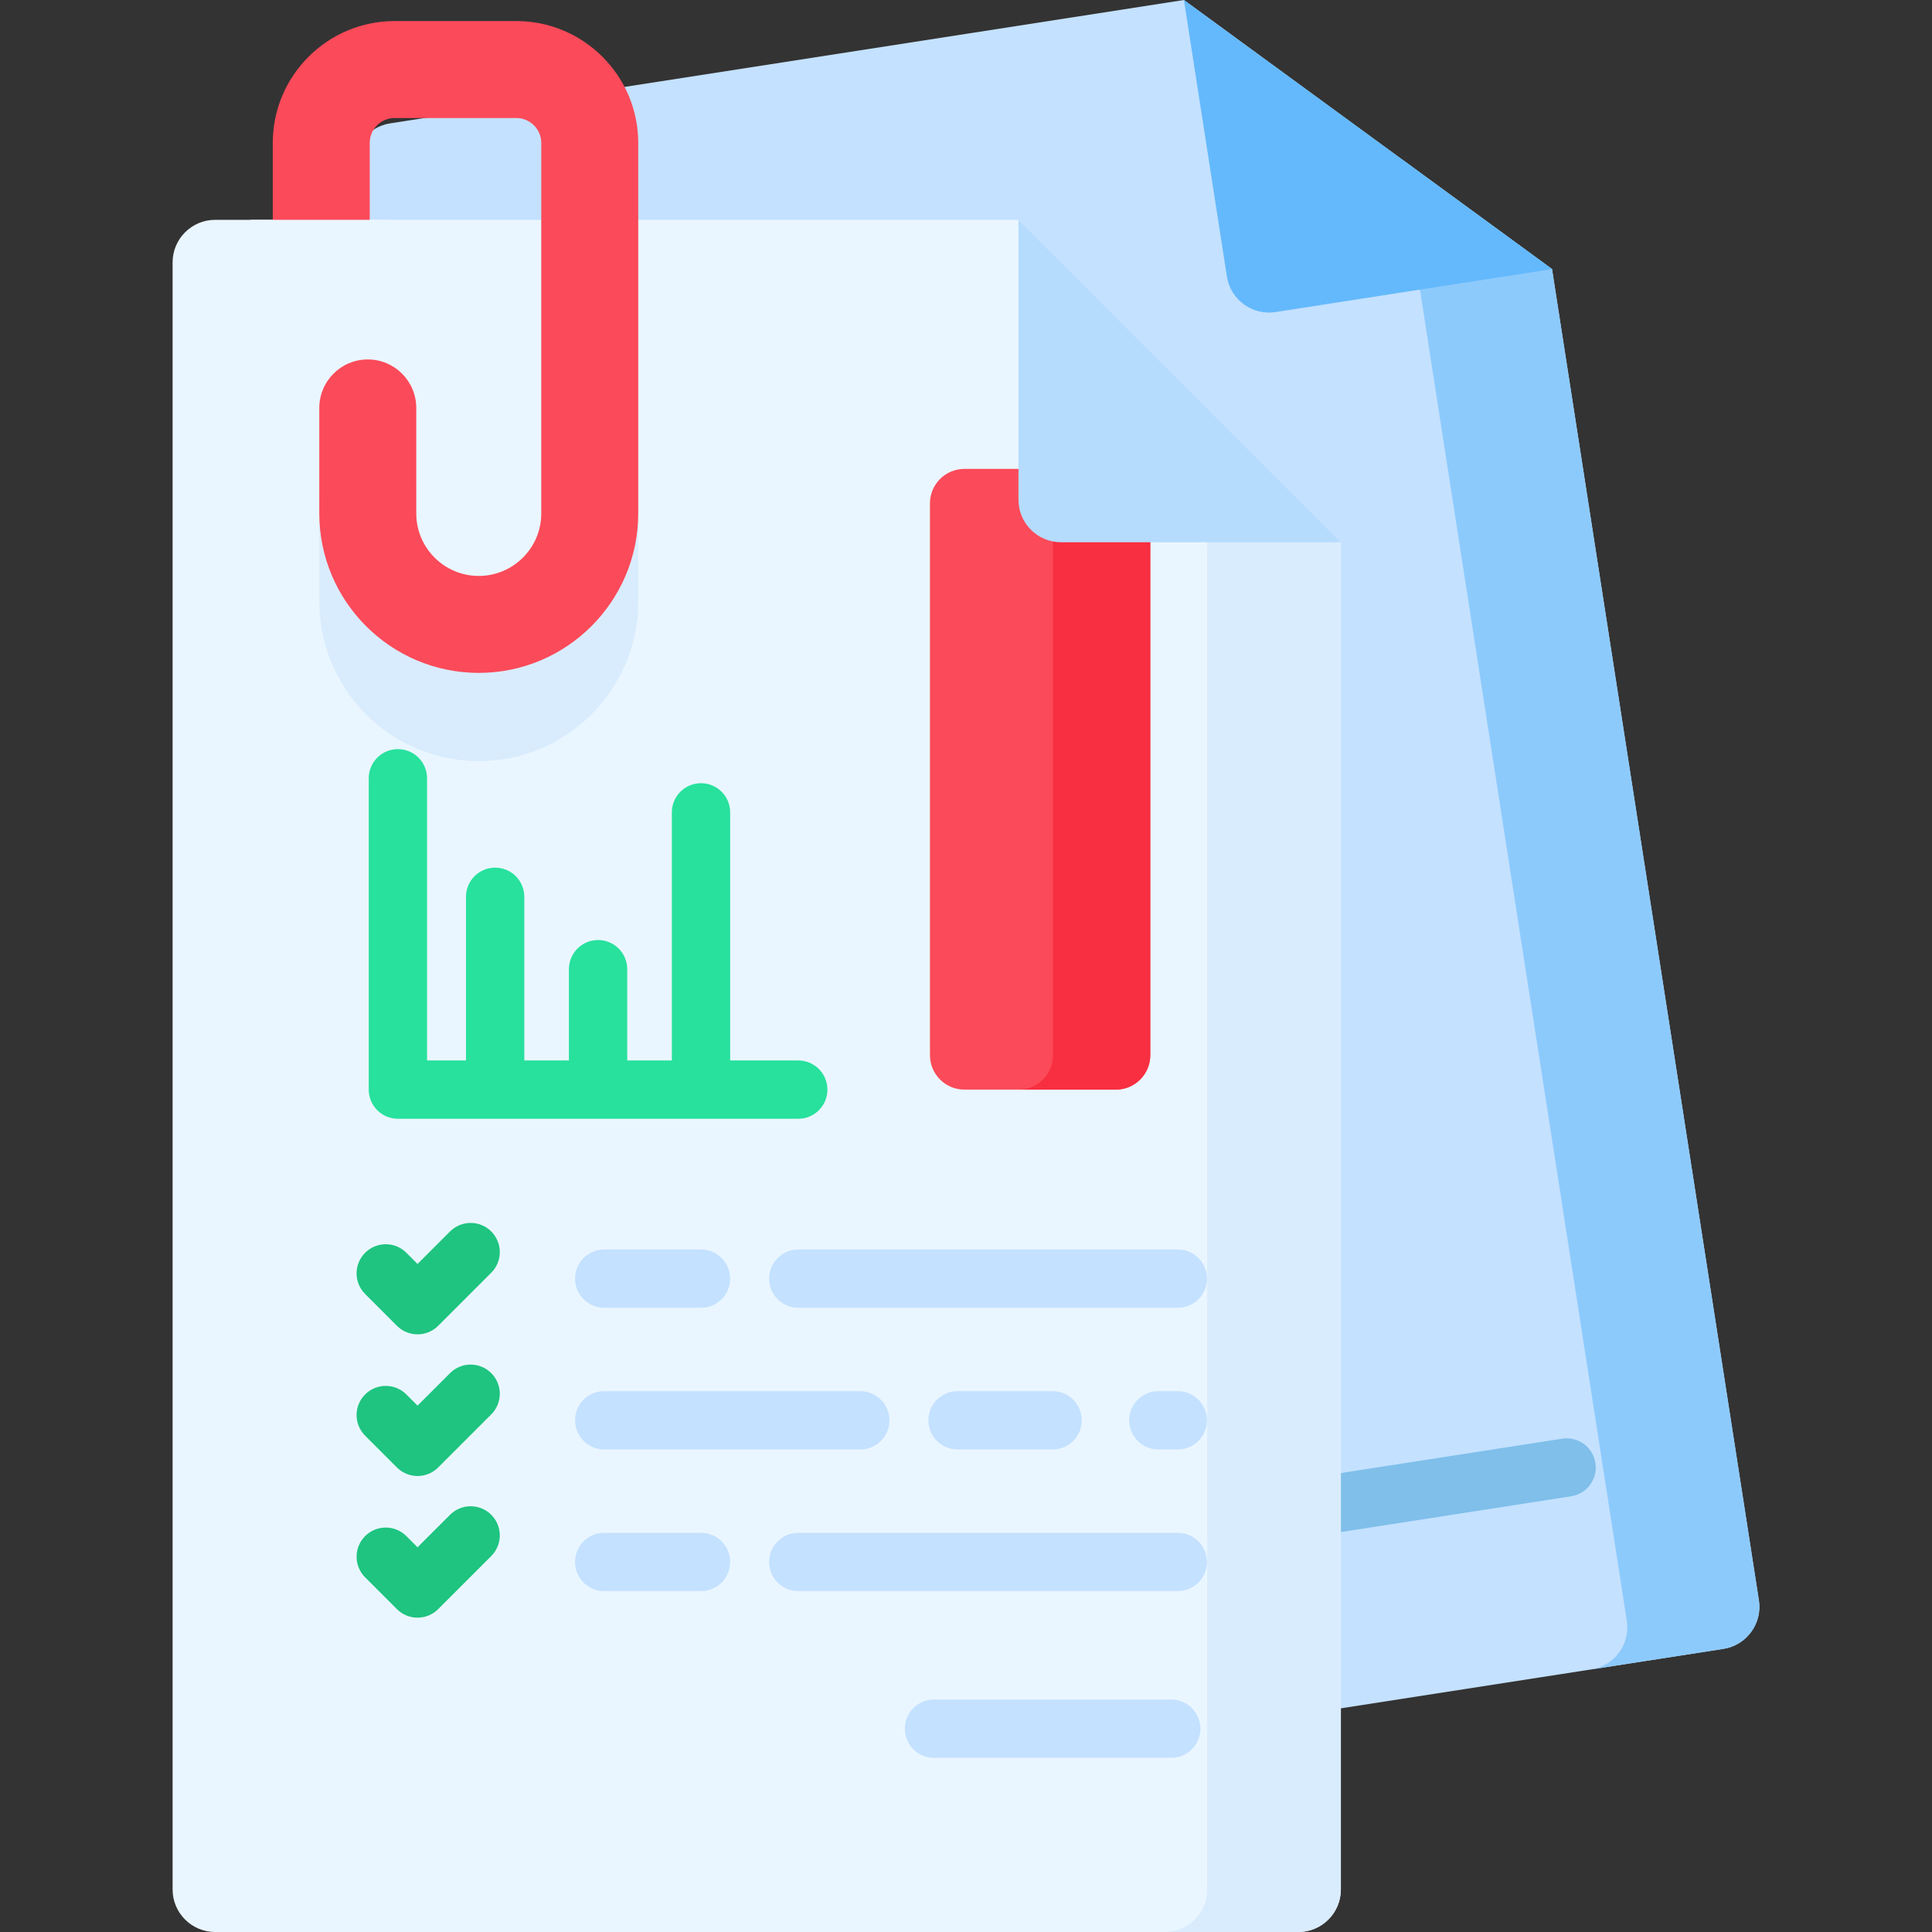 <svg id="Capa_1" enable-background="new 0 0 512 512" height="512" viewBox="0 0 512 512" width="512" xmlns="http://www.w3.org/2000/svg"><rect x="0" y="0" width="512" height="512" fill="#333333" stroke="none"/><g><g><g><g><g><g><path d="m411.304 71.311 54.821 352.788c.956 6.152-3.267 11.918-9.41 12.873l-283.648 44.077c-6.144.955-11.917-3.258-12.873-9.41l-66.21-426.078c-.956-6.152 3.267-11.918 9.41-12.873l210.36-32.688z" fill="#c4e1ff"/><path d="m411.304 71.311 54.821 352.788c.956 6.152-3.267 11.918-9.41 12.873l-35.003 5.439c6.153-.956 10.366-6.72 9.41-12.873l-60.26-387.79z" fill="#8dcafc"/></g></g><path d="m325.142 73.289-11.388-73.289 97.551 71.311-73.289 11.389c-6.145.954-11.918-3.258-12.874-9.411z" fill="#64b9fc"/></g></g><g><g><g><path d="m353.019 406.282c-3.744 0-7.033-2.726-7.626-6.541-.655-4.216 2.231-8.166 6.449-8.821l62.139-9.656c4.22-.657 8.166 2.232 8.821 6.449.655 4.216-2.231 8.166-6.449 8.821l-62.139 9.656c-.401.061-.802.092-1.195.092z" fill="#7fbfea"/></g></g></g></g><g><g><g><g><path d="m355.342 143.703v357.022c0 6.226-5.058 11.275-11.275 11.275h-287.052c-6.217 0-11.275-5.049-11.275-11.275v-431.191c0-6.226 5.058-11.275 11.275-11.275h212.884z" fill="#eaf6ff"/><g><g><path d="m143.443 58.259v101.202c0 9.133-7.431 16.565-16.565 16.565s-16.565-7.431-16.565-16.565v-27.958c0-7.095-5.752-12.847-12.847-12.847s-12.847 5.752-12.847 12.847v27.958c0 23.301 18.957 42.259 42.259 42.259 23.301 0 42.259-18.957 42.259-42.259v-101.202z" fill="#d9ecfd"/></g></g><g><path d="m295.704 288.759h-40.122c-5.042 0-9.13-4.087-9.13-9.13v-146.237c0-5.042 4.087-9.13 9.13-9.13h40.122c5.042 0 9.13 4.087 9.13 9.13v146.238c-.001 5.041-4.088 9.129-9.13 9.129z" fill="#fb4a59"/><path d="m304.838 133.396v146.238c0 5.04-4.09 9.13-9.13 9.13h-25.782c5.049 0 9.13-4.09 9.13-9.13v-146.238c0-5.049-4.081-9.13-9.13-9.13h25.782c5.039 0 9.13 4.081 9.13 9.13z" fill="#f82f40"/></g><path d="m355.342 143.703v357.022c0 6.226-5.058 11.275-11.275 11.275h-35.423c6.226 0 11.275-5.049 11.275-11.275v-392.445z" fill="#d9ecfd"/></g></g><path d="m269.899 132.428v-74.169l85.444 85.444h-74.169c-6.218 0-11.275-5.048-11.275-11.275z" fill="#b5dbfd"/></g></g><g><path d="m310.394 450.391h-62.885c-4.268 0-7.726 3.459-7.726 7.726s3.459 7.726 7.726 7.726h62.885c4.268 0 7.726-3.459 7.726-7.726s-3.458-7.726-7.726-7.726z" fill="#c4e1ff"/><path d="m105.447 296.485h106.101c4.268 0 7.726-3.459 7.726-7.726s-3.459-7.726-7.726-7.726h-18.048v-65.747c0-4.268-3.459-7.726-7.726-7.726-4.268 0-7.726 3.459-7.726 7.726v65.747h-11.824v-24.189c0-4.268-3.459-7.726-7.726-7.726s-7.726 3.459-7.726 7.726v24.189h-11.824v-43.37c0-4.268-3.459-7.726-7.726-7.726s-7.726 3.459-7.726 7.726v43.37h-10.321v-74.78c0-4.268-3.459-7.726-7.726-7.726-4.268 0-7.726 3.459-7.726 7.726v82.506c-.003 4.267 3.456 7.726 7.724 7.726z" fill="#27e19d"/><path d="m119.263 401.434-8.609 8.61-2.963-2.964c-3.018-3.016-7.909-3.016-10.928 0-3.017 3.018-3.017 7.909 0 10.928l8.427 8.427c1.509 1.508 3.487 2.263 5.464 2.263s3.955-.755 5.464-2.263l14.072-14.072c3.017-3.018 3.017-7.909 0-10.928-3.018-3.017-7.909-3.017-10.927-.001z" fill="#1ec480"/><path d="m312.137 406.207h-100.59c-4.268 0-7.726 3.459-7.726 7.726s3.459 7.726 7.726 7.726h100.59c4.268 0 7.726-3.459 7.726-7.726s-3.459-7.726-7.726-7.726z" fill="#c4e1ff"/><path d="m185.774 406.207h-25.656c-4.268 0-7.726 3.459-7.726 7.726s3.459 7.726 7.726 7.726h25.656c4.268 0 7.726-3.459 7.726-7.726s-3.459-7.726-7.726-7.726z" fill="#c4e1ff"/><path d="m119.263 363.893-8.609 8.61-2.963-2.964c-3.018-3.016-7.909-3.016-10.928 0-3.017 3.018-3.017 7.909 0 10.928l8.427 8.427c1.509 1.508 3.487 2.263 5.464 2.263s3.955-.755 5.464-2.263l14.072-14.072c3.017-3.018 3.017-7.909 0-10.928-3.018-3.017-7.909-3.017-10.927-.001z" fill="#1ec480"/><g fill="#c4e1ff"><path d="m312.137 368.667h-5.168c-4.268 0-7.726 3.459-7.726 7.726s3.459 7.726 7.726 7.726h5.168c4.268 0 7.726-3.459 7.726-7.726s-3.459-7.726-7.726-7.726z"/><path d="m253.756 368.667c-4.268 0-7.726 3.459-7.726 7.726s3.459 7.726 7.726 7.726h25.196c4.268 0 7.726-3.459 7.726-7.726s-3.459-7.726-7.726-7.726z"/><path d="m160.118 384.12h67.864c4.268 0 7.726-3.459 7.726-7.726s-3.459-7.726-7.726-7.726h-67.864c-4.268 0-7.726 3.459-7.726 7.726s3.458 7.726 7.726 7.726z"/></g><path d="m119.263 326.352-8.609 8.61-2.963-2.964c-3.018-3.016-7.909-3.016-10.928 0-3.017 3.018-3.017 7.909 0 10.928l8.427 8.427c1.509 1.508 3.487 2.263 5.464 2.263s3.955-.755 5.464-2.263l14.072-14.072c3.017-3.018 3.017-7.909 0-10.928-3.018-3.017-7.909-3.017-10.927-.001z" fill="#1ec480"/><path d="m203.821 338.852c0 4.268 3.459 7.726 7.726 7.726h100.59c4.268 0 7.726-3.459 7.726-7.726s-3.459-7.726-7.726-7.726h-100.59c-4.267 0-7.726 3.459-7.726 7.726z" fill="#c4e1ff"/><path d="m160.118 346.578h25.656c4.268 0 7.726-3.459 7.726-7.726s-3.459-7.726-7.726-7.726h-25.656c-4.268 0-7.726 3.459-7.726 7.726s3.458 7.726 7.726 7.726z" fill="#c4e1ff"/></g><g><g><g><path d="m72.286 63.41v-25.534c0-17.806 14.487-32.293 32.293-32.293h32.264c17.807 0 32.293 14.487 32.293 32.293v98.189c0 23.301-18.957 42.259-42.259 42.259s-42.259-18.957-42.259-42.259v-27.958c0-7.095 5.752-12.847 12.847-12.847s12.847 5.752 12.847 12.847v27.958c0 9.133 7.431 16.565 16.565 16.565s16.565-7.431 16.565-16.565v-98.189c0-3.638-2.96-6.599-6.599-6.599h-32.263c-3.639 0-6.599 2.961-6.599 6.599v25.534z" fill="#fb4a59"/></g></g></g><g><g><g><path d="m66.436 58.257h37.396v10.446h-37.396z" fill="#eaf6ff"/></g></g></g></g></svg>